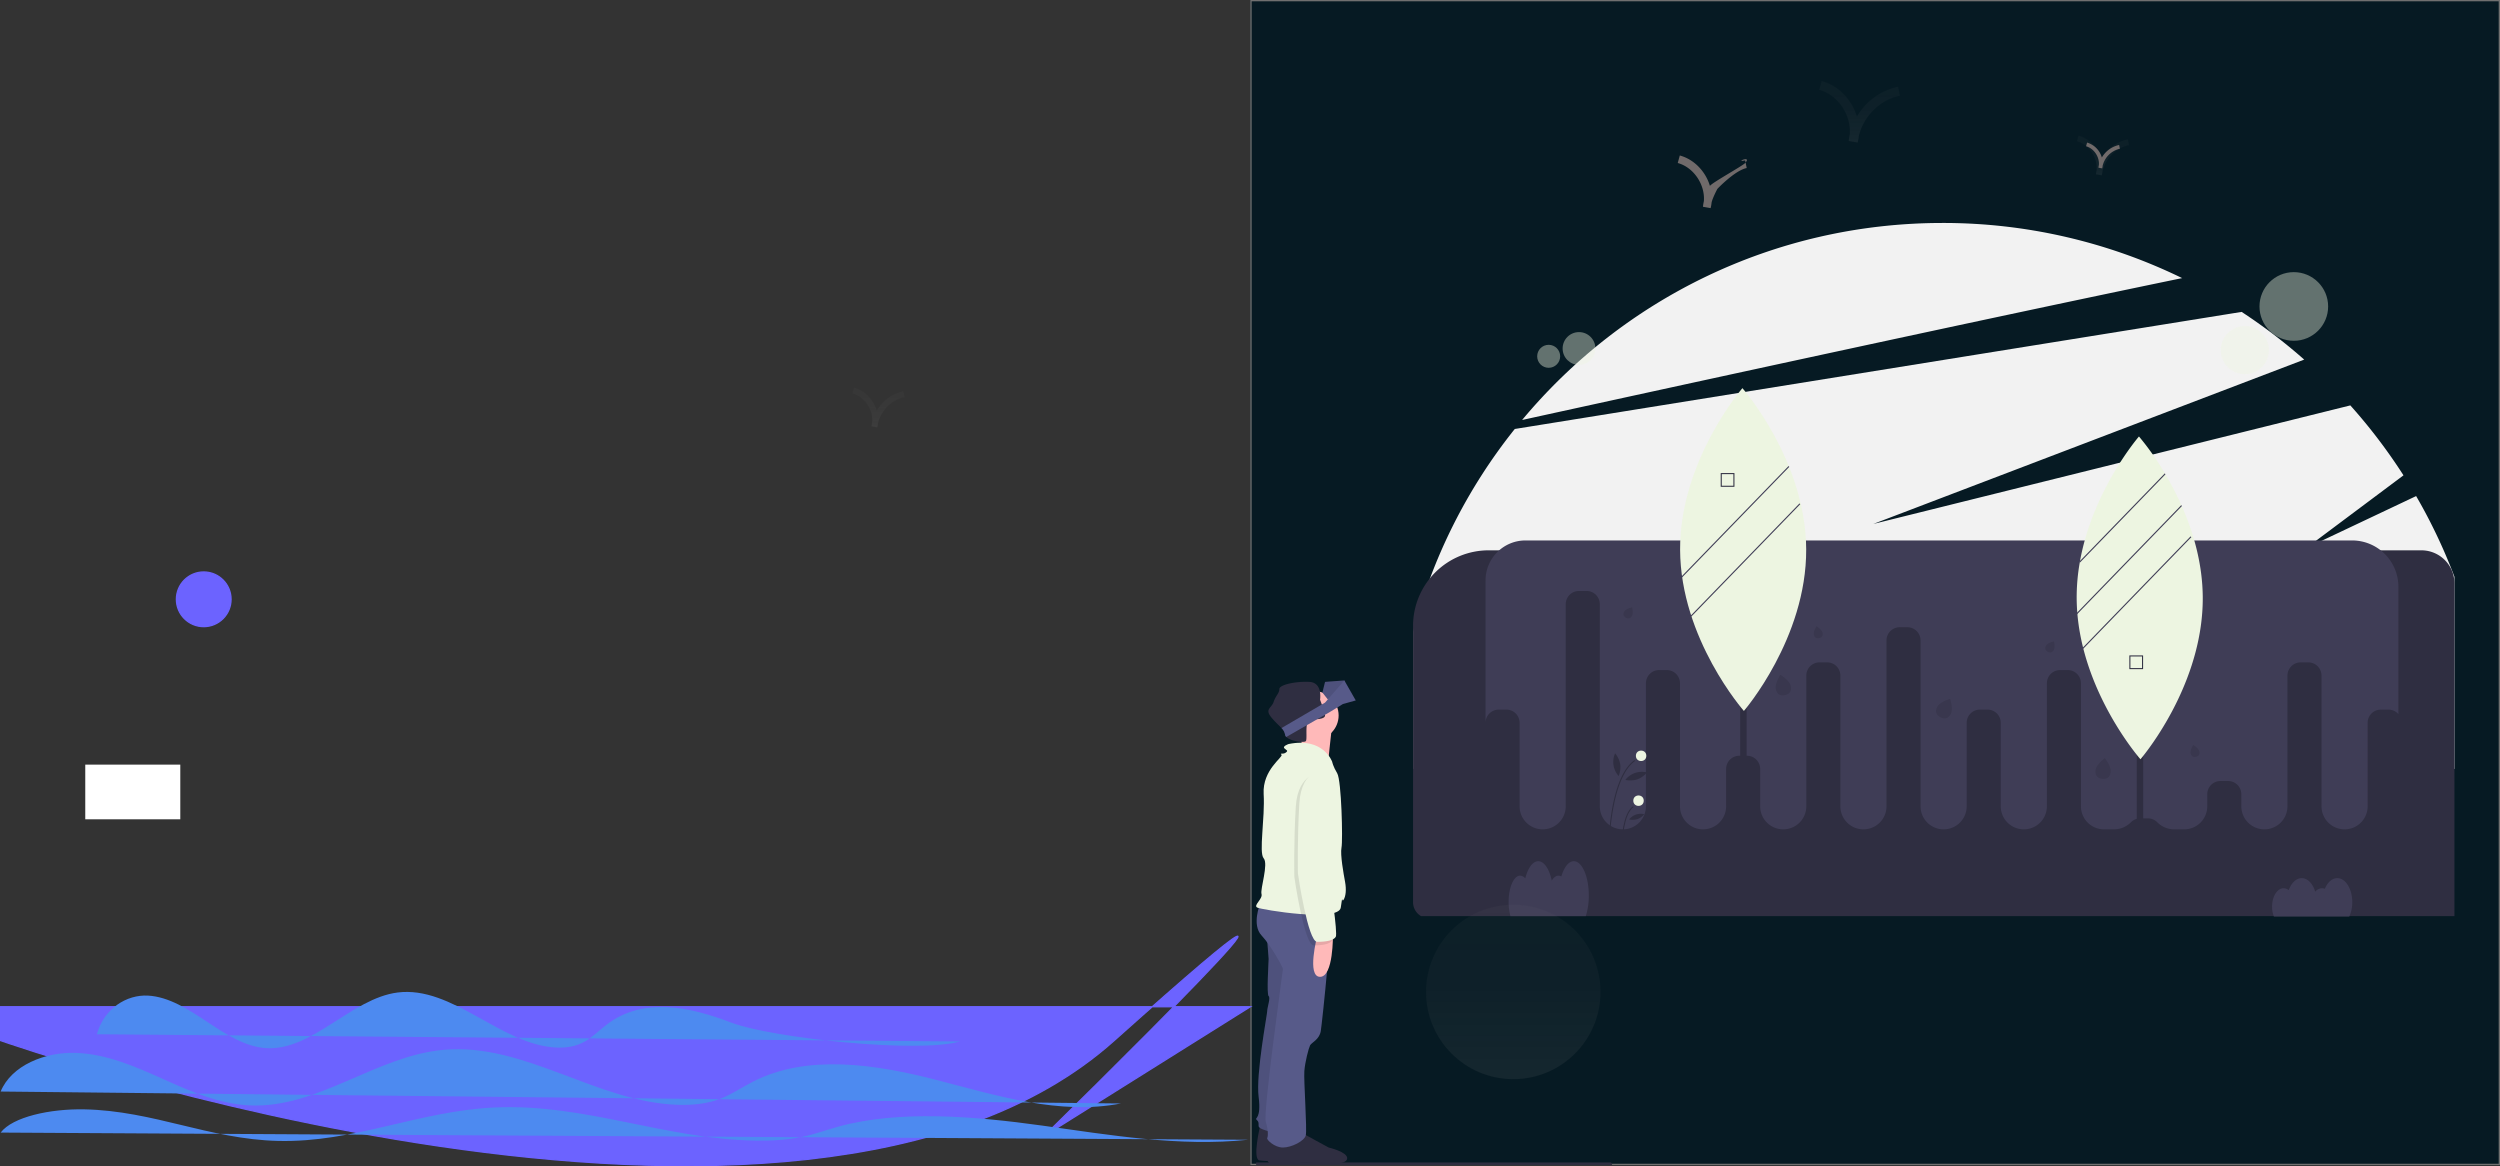 <svg xmlns="http://www.w3.org/2000/svg" xmlns:xlink="http://www.w3.org/1999/xlink" width="1920.5" height="896.047" viewBox="0 0 1920.5 896.047">
  <rect x="0" y="0" width="1920.5" height="896.047" fill="#333333" stroke="none"/>
  <defs>
    <linearGradient id="linear-gradient" x1="0.5" y1="1" x2="0.5" gradientUnits="objectBoundingBox">
      <stop offset="0" stop-color="gray" stop-opacity="0.251"/>
      <stop offset="0.535" stop-color="gray" stop-opacity="0.122"/>
      <stop offset="1" stop-color="gray" stop-opacity="0.102"/>
    </linearGradient>
  </defs>
  <g id="Rectangle_1" data-name="Rectangle 1" transform="translate(960.5)" fill="#061a23" stroke="#707070" stroke-width="1">
    <rect width="960" height="895" stroke="none"/>
    <rect x="0.5" y="0.5" width="959" height="894" fill="none"/>
  </g>
  <g id="undraw_augmented_reality_heuy" transform="translate(894.5 171.283)">
    <path id="Tracé_30" data-name="Tracé 30" d="M1095.5,359.9V507.551h-800V402.361A418.248,418.248,0,0,1,373.652,246.4l558.371-89.941A422.272,422.272,0,0,1,980.082,193.1l-331,126.261,366.439-91.08a421.7,421.7,0,0,1,40.836,53.73L981.576,337.93l84.5-39.992a420.528,420.528,0,0,1,21.156,41.679Q1091.62,349.631,1095.5,359.9Z" transform="translate(-104.5 -88.141)" fill="#f2f2f2"/>
    <path id="Tracé_31" data-name="Tracé 31" d="M886.321,130.5a418.543,418.543,0,0,0-184.07-42.359C572.437,88.141,456.376,147,379.289,239.49,511.294,210.567,741.126,160.5,886.321,130.5Z" transform="translate(-104.5 -88.141)" fill="#f2f2f2"/>
    <path id="Tracé_32" data-name="Tracé 32" d="M1095.5,364.985V620.631H301.66a12.365,12.365,0,0,1-6.16-10.692V397.711a58.085,58.085,0,0,1,58.1-58.093h716.53a25.369,25.369,0,0,1,25.368,25.365Z" transform="translate(-104.5 -88.141)" fill="#2f2e41"/>
    <path id="Tracé_33" data-name="Tracé 33" d="M1017.02,609.846c0-10.162-5.156-18.4-11.517-18.4-4,0-7.519,3.256-9.584,8.2a5.778,5.778,0,0,0-2.2-.442,6.9,6.9,0,0,0-5.157,2.656c-1.861-6.161-5.809-10.411-10.378-10.411-4.272,0-8,3.719-9.986,9.237a6.291,6.291,0,0,0-3.942-1.482c-4.881,0-8.839,6.322-8.839,14.121a20.58,20.58,0,0,0,1.393,7.6H1014.7a26.17,26.17,0,0,0,2.323-11.079Z" transform="translate(-104.5 -88.141)" fill="#3f3d56"/>
    <path id="Tracé_34" data-name="Tracé 34" d="M430.521,604.773c0-14.545-5.156-26.336-11.517-26.336-4,0-7.519,4.66-9.584,11.732a4.32,4.32,0,0,0-2.2-.632c-1.925,0-3.705,1.412-5.157,3.8-1.862-8.818-5.809-14.9-10.378-14.9-4.272,0-8,5.322-9.986,13.221a5.348,5.348,0,0,0-3.942-2.122c-4.882,0-8.839,9.049-8.839,20.211a40.9,40.9,0,0,0,1.393,10.883H428.2a51.523,51.523,0,0,0,2.323-15.858Z" transform="translate(-104.5 -88.141)" fill="#3f3d56"/>
    <path id="Tracé_35" data-name="Tracé 35" d="M361.323,461.981h5.907a10.156,10.156,0,0,1,10.127,10.127v64.135a17.722,17.722,0,0,0,17.721,17.721h0A17.722,17.722,0,0,0,412.8,536.243V380.968a10.156,10.156,0,0,1,10.127-10.127h5.907a10.156,10.156,0,0,1,10.127,10.127V536.243a17.722,17.722,0,0,0,17.721,17.721h0A17.722,17.722,0,0,0,474.4,536.243V441.728A10.156,10.156,0,0,1,484.53,431.6h5.907a10.156,10.156,0,0,1,10.127,10.127v94.515a17.722,17.722,0,0,0,17.722,17.721h0a17.722,17.722,0,0,0,17.721-17.721V507.551a10.156,10.156,0,0,1,10.127-10.127h5.907a10.156,10.156,0,0,1,10.127,10.127v28.692a17.721,17.721,0,0,0,17.721,17.721h0a17.722,17.722,0,0,0,17.721-17.721V435.821a10.156,10.156,0,0,1,10.126-10.127h5.907a10.156,10.156,0,0,1,10.127,10.127V536.243a17.722,17.722,0,0,0,17.721,17.721h0a17.722,17.722,0,0,0,17.721-17.721V408.816a10.156,10.156,0,0,1,10.127-10.127h5.907a10.156,10.156,0,0,1,10.127,10.127V536.243a17.722,17.722,0,0,0,17.721,17.721h0a17.722,17.722,0,0,0,17.721-17.721V472.108a10.156,10.156,0,0,1,10.127-10.127h5.907a10.156,10.156,0,0,1,10.127,10.127v64.135A17.722,17.722,0,0,0,764.7,553.964h0a17.722,17.722,0,0,0,17.721-17.721V441.728A10.156,10.156,0,0,1,792.546,431.6h5.907a10.156,10.156,0,0,1,10.127,10.127v94.515A17.722,17.722,0,0,0,826.3,553.964h7.91a18.305,18.305,0,0,0,12.836-5.5,10.07,10.07,0,0,1,7.1-2.934h5.907a10.07,10.07,0,0,1,7.1,2.934,18.3,18.3,0,0,0,12.836,5.5h7.91a17.722,17.722,0,0,0,17.721-17.721V526.96a10.156,10.156,0,0,1,10.127-10.127h5.907a10.156,10.156,0,0,1,10.127,10.127v9.283a17.722,17.722,0,0,0,17.721,17.721h0a17.722,17.722,0,0,0,17.721-17.721V435.821a10.156,10.156,0,0,1,10.127-10.127h5.907a10.156,10.156,0,0,1,10.127,10.127V536.243a17.722,17.722,0,0,0,17.721,17.721h0a17.722,17.722,0,0,0,17.721-17.721V472.108a10.156,10.156,0,0,1,10.127-10.127h5.907a10.1,10.1,0,0,1,7.595,3.462V367.616a35.593,35.593,0,0,0-35.593-35.592H381.888A30.692,30.692,0,0,0,351.2,362.715V472.108a10.156,10.156,0,0,1,10.127-10.127Z" transform="translate(-104.5 -88.141)" fill="#3f3d56"/>
    <rect id="Rectangle_12" data-name="Rectangle 12" width="4.958" height="195.826" transform="translate(746.949 262.821)" fill="#2f2e41"/>
    <path id="Tracé_36" data-name="Tracé 36" d="M902.158,375.922c.278,59.857-36.5,109.975-45.755,121.637-1.342,1.679-2.1,2.565-2.1,2.565s-1.055-1.2-2.852-3.46c-9.7-12.177-41.038-55.241-45.595-108.194-.034-.371-.068-.743-.093-1.114q-.43-5.43-.464-11a154.425,154.425,0,0,1,2.329-27.139c.076-.5.169-.987.253-1.485,9.958-54.726,45.274-95.578,45.274-95.578a207.6,207.6,0,0,1,19.89,28.321c.152.253.3.506.447.76a231.744,231.744,0,0,1,12.211,23.6c.135.279.253.557.371.835C894.884,325.618,902.04,349.812,902.158,375.922Z" transform="translate(-104.5 -88.141)" fill="#edf5e1"/>
    <rect id="Rectangle_13" data-name="Rectangle 13" width="4.958" height="195.826" transform="translate(442.308 225.69)" fill="#2f2e41"/>
    <path id="Tracé_37" data-name="Tracé 37" d="M597.518,338.787C597.834,407.262,549.658,463,549.658,463s-48.688-55.287-49-123.762,47.861-124.209,47.861-124.209S597.2,270.312,597.518,338.787Z" transform="translate(-104.5 -88.141)" fill="#edf5e1"/>
    <path id="Tracé_38" data-name="Tracé 38" d="M463.589,390.161c-1.368,2.183-3.144,2.132-4.745,1.128s-2.421-2.579-1.052-4.762,6.008-3.143,6.008-3.143S464.958,387.978,463.589,390.161Z" transform="translate(-104.5 -88.141)" opacity="0.1"/>
    <path id="Tracé_39" data-name="Tracé 39" d="M787.64,416.321c-1.368,2.183-3.144,2.132-4.745,1.128s-2.421-2.579-1.052-4.762,6.008-3.143,6.008-3.143S789.008,414.138,787.64,416.321Z" transform="translate(-104.5 -88.141)" opacity="0.1"/>
    <path id="Tracé_40" data-name="Tracé 40" d="M610.07,402.92c.576,2.511-.716,3.73-2.557,4.153s-3.536-.112-4.111-2.623,2.026-6.471,2.026-6.471S609.494,400.409,610.07,402.92Z" transform="translate(-104.5 -88.141)" opacity="0.1"/>
    <path id="Tracé_41" data-name="Tracé 41" d="M899.522,494.06c.576,2.511-.716,3.73-2.557,4.153s-3.536-.112-4.111-2.623,2.026-6.471,2.026-6.471S898.946,491.548,899.522,494.06Z" transform="translate(-104.5 -88.141)" opacity="0.1"/>
    <path id="Tracé_42" data-name="Tracé 42" d="M585.654,443.71c.99,4.316-1.23,6.412-4.4,7.137s-6.077-.193-7.066-4.509,3.482-11.121,3.482-11.121S584.664,439.394,585.654,443.71Z" transform="translate(-104.5 -88.141)" opacity="0.1"/>
    <path id="Tracé_43" data-name="Tracé 43" d="M708.6,465.315c-2.075,3.912-5.125,4.044-7.994,2.522s-4.469-4.122-2.394-8.033,9.91-6.132,9.91-6.132S710.672,461.4,708.6,465.315Z" transform="translate(-104.5 -88.141)" opacity="0.1"/>
    <path id="Tracé_44" data-name="Tracé 44" d="M831.443,509.96c-.577,4.39-3.388,5.58-6.608,5.158s-5.628-2.3-5.051-6.689,7.14-9.21,7.14-9.21S832.02,505.569,831.443,509.96Z" transform="translate(-104.5 -88.141)" opacity="0.1"/>
    <rect id="Rectangle_14" data-name="Rectangle 14" width="120.255" height="0.844" transform="matrix(0.696, -0.718, 0.718, 0.696, 395.734, 273.097)" fill="#3f3d56"/>
    <rect id="Rectangle_15" data-name="Rectangle 15" width="120.255" height="0.844" transform="matrix(0.696, -0.718, 0.718, 0.696, 404.173, 301.789)" fill="#3f3d56"/>
    <path id="Tracé_45" data-name="Tracé 45" d="M873.492,281.238l-65.865,67.983c.076-.5.169-.987.253-1.485l65.165-67.257C873.2,280.732,873.348,280.985,873.492,281.238Z" transform="translate(-104.5 -88.141)" fill="#3f3d56"/>
    <rect id="Rectangle_16" data-name="Rectangle 16" width="120.255" height="0.844" transform="translate(704.629 327.138) rotate(-45.909)" fill="#3f3d56"/>
    <path id="Tracé_46" data-name="Tracé 46" d="M886.074,305.677,805.855,388.47l-1.19,1.232-.608-.591,1.7-1.755L885.7,304.842C885.838,305.12,885.956,305.4,886.074,305.677Z" transform="translate(-104.5 -88.141)" fill="#3f3d56"/>
    <path id="Tracé_47" data-name="Tracé 47" d="M542.4,290.81H531.848V280.258H542.4ZM532.66,290h8.929v-8.929H532.66Z" transform="translate(-104.5 -88.141)" fill="#2f2e41"/>
    <path id="Tracé_48" data-name="Tracé 48" d="M856.325,430.895H845.772V420.342h10.553Zm-9.741-.812h8.929v-8.929h-8.929Z" transform="translate(-104.5 -88.141)" fill="#2f2e41"/>
    <circle id="Ellipse_15" data-name="Ellipse 15" cx="12.591" cy="12.591" r="12.591" transform="translate(305.903 83.833)" fill="#edf5e1" opacity="0.4"/>
    <circle id="Ellipse_16" data-name="Ellipse 16" cx="8.832" cy="8.832" r="8.832" transform="translate(286.359 93.605)" fill="#edf5e1" opacity="0.4"/>
    <circle id="Ellipse_17" data-name="Ellipse 17" cx="26.369" cy="26.369" r="26.369" transform="translate(841.237 37.771)" fill="#edf5e1" opacity="0.4"/>
    <circle id="Ellipse_18" data-name="Ellipse 18" cx="18.498" cy="18.498" r="18.498" transform="translate(811.488 79.184)" fill="#edf5e1" opacity="0.4"/>
    <path id="Tracé_49" data-name="Tracé 49" d="M446.5,564.008l-.8-.016a185.878,185.878,0,0,1,2.845-26.564c3.466-18.787,9.229-31.126,17.129-36.673l.46.656C447.681,514.369,446.512,563.513,446.5,564.008Z" transform="translate(-104.5 -88.141)" fill="#2f2e41"/>
    <path id="Tracé_50" data-name="Tracé 50" d="M456.521,563.816l-.8-.016c.017-.888.518-21.806,8.753-27.588l.46.656C457.031,542.417,456.525,563.6,456.521,563.816Z" transform="translate(-104.5 -88.141)" fill="#2f2e41"/>
    <circle id="Ellipse_19" data-name="Ellipse 19" cx="4.007" cy="4.007" r="4.007" transform="translate(362.188 405.328)" fill="#edf5e1"/>
    <circle id="Ellipse_20" data-name="Ellipse 20" cx="4.007" cy="4.007" r="4.007" transform="translate(360.204 439.792)" fill="#edf5e1"/>
    <path id="Tracé_51" data-name="Tracé 51" d="M454.653,503.886a17.8,17.8,0,0,1-1.21,9.113,16.222,16.222,0,0,1-2.727-17.42A17.8,17.8,0,0,1,454.653,503.886Z" transform="translate(-104.5 -88.141)" fill="#2f2e41"/>
    <path id="Tracé_52" data-name="Tracé 52" d="M467.753,515.57a17.8,17.8,0,0,1-9.185.4,16.222,16.222,0,0,1,16.679-5.721,17.8,17.8,0,0,1-7.494,5.324Z" transform="translate(-104.5 -88.141)" fill="#2f2e41"/>
    <path id="Tracé_53" data-name="Tracé 53" d="M467.9,546.091a12.477,12.477,0,0,1-6.438.278,11.371,11.371,0,0,1,11.69-4.01A12.476,12.476,0,0,1,467.9,546.091Z" transform="translate(-104.5 -88.141)" fill="#2f2e41"/>
    <path id="Tracé_54" data-name="Tracé 54" d="M273.571,723.717H0v-2H272.775Z" transform="translate(70.429)" fill="#2f2e41"/>
    <path id="Tracé_55" data-name="Tracé 55" d="M177.985,781.92s-6.035,25.236-.549,26.334,32.368.743,38.952,1.84,20.3-.743,20.3-5.681-14.264-8.229-14.264-8.229-20.3-10.972-20.847-11.521S177.985,781.92,177.985,781.92Z" transform="translate(-104.5 -88.141)" fill="#2f2e41"/>
    <path id="Tracé_56" data-name="Tracé 56" d="M182.923,633.245s1.646,18.653,1.646,20.3-1.646,27.431,0,28.528-1.1,8.778-1.1,11.521-8.778,48.278-6.583,65.834-3.292,15.91-1.646,17.556,1.646,1.646,1.646,4.938,17.556,6.035,17.556,6.035l19.2-121.244L203.77,630.5Z" transform="translate(-104.5 -88.141)" fill="#575a89"/>
    <path id="Tracé_57" data-name="Tracé 57" d="M182.923,633.245s1.646,18.653,1.646,20.3-1.646,27.431,0,28.528-1.1,8.778-1.1,11.521-8.778,48.278-6.583,65.834-3.292,15.91-1.646,17.556,1.646,1.646,1.646,4.938,17.556,6.035,17.556,6.035l19.2-121.244L203.77,630.5Z" transform="translate(-104.5 -88.141)" opacity="0.1"/>
    <path id="Tracé_58" data-name="Tracé 58" d="M185.666,789.6s-5.486,19.75,0,20.847,32.368-1.257,38.952-.16,20.3,1.257,20.3-3.681-14.264-8.229-14.264-8.229-20.3-10.972-20.847-11.521S185.666,789.6,185.666,789.6Z" transform="translate(-104.5 -88.141)" fill="#2f2e41"/>
    <path id="Tracé_59" data-name="Tracé 59" d="M177.985,611.3s-6.583,15.91,1.1,24.139,16.458,24.688,16.458,25.785S180.18,771.5,182.374,778.629s1.646,11.521,1.1,12.618,5.486,7.132,12.07,7.132S212,793.442,213.1,789.053s-1.646-42.243-1.1-49.375,3.292-17.556,4.389-19.75,7.132-4.389,8.229-10.972,9.875-90.522,7.132-93.265S177.985,611.3,177.985,611.3Z" transform="translate(-104.5 -88.141)" fill="#575a89"/>
    <circle id="Ellipse_21" data-name="Ellipse 21" cx="18.653" cy="18.653" r="18.653" transform="translate(96.527 359.672)" fill="#ffb9b9"/>
    <path id="Tracé_60" data-name="Tracé 60" d="M208.159,475.793s3.84,20.3,1.1,22.493,20.848,5.486,20.848,5.486,2.743-26.882,3.292-29.625S208.159,475.793,208.159,475.793Z" transform="translate(-104.5 -88.141)" fill="#ffb9b9"/>
    <path id="Tracé_61" data-name="Tracé 61" d="M233.4,502.126s-6.583-19.2-33.466-13.715c0,0-4.938,1.646-3.292,3.292s3.292,1.646,1.1,3.292-4.938,0-3.292,1.646-14.813,11.521-13.715,30.174-3.84,44.987,0,49.375-2.743,23.591-1.646,27.431-6.583,8.778-3.292,10.424,62.542,11.521,64.188,0,.549-3.292,2.194-6.035,2.194-7.681,1.1-13.715-3.84-20.847-2.743-26.333,0-51.57-3.292-57.056S233.4,502.126,233.4,502.126Z" transform="translate(-104.5 -88.141)" fill="#edf5e1"/>
    <path id="Tracé_62" data-name="Tracé 62" d="M221.875,635.988s-8.229,31.271,2.194,31.271,9.875-32.368,9.875-32.368Z" transform="translate(-104.5 -88.141)" fill="#ffb9b9"/>
    <path id="Tracé_63" data-name="Tracé 63" d="M227.91,466.466c0,1.591-2.3,2.6-5.876,2.831h-.005a29.89,29.89,0,0,1-4.543-.088c-2.282-.208-3.226,1.937-3.615,4.767-.636,4.669.252,11.214-.773,12.24-1.415,1.415-11.735-.005-14.961-3.215a2.981,2.981,0,0,1-.949-1.723,9.166,9.166,0,0,0-2.754-5.119c-1.9-2.079-4.614-4.383-7.67-8.048-5.486-6.583,0-7.132,1.646-12.069s4.389-6.583,4.389-9.875,12.618-6.035,23.042-5.486S224.07,454.4,224.07,454.4s.62,1.591,1.361,3.643a57.214,57.214,0,0,1,2.436,7.911,3.985,3.985,0,0,1,.044.516Z" transform="translate(-104.5 -88.141)" fill="#2f2e41"/>
    <path id="Tracé_64" data-name="Tracé 64" d="M138.222,356.38v-4.937l-14.812,1.1-2.025,8.193,4.153,5.273,9.941-6.334Z" fill="#575a89"/>
    <path id="Tracé_65" data-name="Tracé 65" d="M138.222,356.38v-4.937l-14.812,1.1-2.025,8.193,4.153,5.273,9.941-6.334Z" opacity="0.1"/>
    <path id="Tracé_66" data-name="Tracé 66" d="M251.5,454.945l-9.875,2.743-9.875,6.035-3.884,2.227-5.832,3.347h-.005l-8.158,4.68L198.136,483a2.981,2.981,0,0,1-.949-1.723,9.166,9.166,0,0,0-2.754-5.119l31-18.121,2.48-1.448,14.813-17.007Z" transform="translate(-104.5 -88.141)" fill="#575a89"/>
    <path id="Tracé_67" data-name="Tracé 67" d="M225.715,510.355s-18.653-1.1-20.3,26.334-1.1,53.216-1.1,53.764S212,643.12,219.132,643.12s12.618-1.1,14.264-3.84-4.389-42.243-4.389-42.243-2.743-41.695,1.646-54.862S235.59,512,225.715,510.355Z" transform="translate(-104.5 -88.141)" opacity="0.1"/>
    <path id="Tracé_68" data-name="Tracé 68" d="M228.458,507.612s-18.653-1.1-20.3,26.334-1.1,53.216-1.1,53.764,7.681,52.667,14.813,52.667,12.618-1.1,14.264-3.84-4.389-42.243-4.389-42.243-2.743-41.695,1.646-54.862S238.333,509.258,228.458,507.612Z" transform="translate(-104.5 -88.141)" fill="#edf5e1"/>
  </g>
  <g id="undraw_Container_ship_ok1c" transform="translate(-21.188 297.774)">
    <path id="Tracé_79" data-name="Tracé 79" d="M0,0H960L801.388,99.432S1097.338-190.288,855.395,26,0,26,0,26Z" transform="translate(21.688 475.61)" fill="#6c63ff" stroke="#6c63ff" stroke-width="1"/>
    <rect id="Rectangle_47" data-name="Rectangle 47" width="73" height="42" transform="translate(86.688 289.61)" fill="#fff"/>
    <circle id="Ellipse_22" data-name="Ellipse 22" cx="21" cy="21" r="21" transform="translate(156.688 141.61)" fill="#6c63ff" stroke="#6c63ff" stroke-miterlimit="10" stroke-width="1"/>
    <path id="Tracé_70" data-name="Tracé 70" d="M232.429,621.629c5.576-20.076,23.108-30.532,39.147-29.695s30.98,10.5,45.358,20.022,29.266,19.278,45.3,20.327c35.629,2.33,65.613-38.126,101.118-42.717,42.208-5.458,79.665,40.385,122.047,42.273,7.453.332,15.055-.767,21.919-4.657,5.974-3.386,11.18-8.751,16.823-13.031,28.476-21.6,64.094-13.445,95.6-1.468s143.665,23.7,175.69,14.5" transform="translate(-136.812 -124.89)" fill="#4d8af0"/>
    <path id="Tracé_71" data-name="Tracé 71" d="M136.812,660.35c8.223-20.076,34.079-30.532,57.735-29.695s45.69,10.5,66.894,20.022S304.6,669.955,328.249,671c52.546,2.33,96.768-38.126,149.131-42.717,62.249-5.458,117.492,40.385,180,42.273,10.992.332,22.2-.767,32.326-4.657,8.811-3.386,16.489-8.751,24.811-13.031,42-21.6,94.526-13.445,140.99-1.468s94.7,27.321,141.929,18.12" transform="translate(-115.124 -119.603)" fill="#4d8af0"/>
    <path id="Tracé_72" data-name="Tracé 72" d="M238.751,697.168c9.155-12.07,37.943-18.357,64.28-17.853s50.869,6.314,74.477,12.038,48.055,11.591,74.381,12.221c58.5,1.4,107.737-22.922,166.037-25.683,69.306-3.282,130.811,24.281,200.4,25.416,12.239.2,24.721-.461,35.991-2.8,9.81-2.036,18.358-5.261,27.623-7.834,46.758-12.987,105.242-8.083,156.973-.883s105.432,16.426,158.017,10.894" transform="translate(-217.063 -124.89)" fill="#4d8af0"/>
    <g id="Groupe_8" data-name="Groupe 8" transform="translate(1418.71 -235.577)" opacity="0.5">
      <path id="Tracé_74" data-name="Tracé 74" d="M399.761,238.812l-6.895-1.22a44.53,44.53,0,0,1,.832-5.07c1.17-14.781-9.079-30.335-23.488-34.258l1.844-6.773c13.129,3.574,23.255,14.561,27.1,27.357A48.519,48.519,0,0,1,430.8,195.9l1.388,6.881c-15.1,3.046-27.943,15.89-31.534,30.859A35.465,35.465,0,0,1,399.761,238.812Z" transform="translate(-370.21 -191.492)" fill="url(#linear-gradient)"/>
    </g>
    <path id="Tracé_75" data-name="Tracé 75" d="M399.969,235.376l-5.894-1.043a38.054,38.054,0,0,1,.711-4.334c1-12.635-7.761-25.93-20.078-29.283l1.576-5.789c11.223,3.055,19.878,12.447,23.162,23.384,1.379-2.36,25.064-15.351,27.054-17.6,5.6-6.327-8.7-.142,0-2.02l1.187,5.882c-9.141,1.844-22.544,16.035-22.544,16.035s-3.514,6.606-4.41,10.342a30.311,30.311,0,0,1-.764,4.421Z" transform="translate(935.319 -373.267)" fill="#706a6a"/>
    <g id="Groupe_9" data-name="Groupe 9" transform="translate(1616.71 -193.601)" opacity="0.5">
      <path id="Tracé_76" data-name="Tracé 76" d="M547.271,175.413l-4.447-.787a28.726,28.726,0,0,1,.537-3.27c.755-9.534-5.856-19.567-15.151-22.1l1.189-4.369c8.469,2.305,15,9.393,17.478,17.646a31.3,31.3,0,0,1,20.415-14.8l.9,4.439c-9.743,1.965-18.024,10.25-20.34,19.9a22.884,22.884,0,0,1-.576,3.336Z" transform="translate(-528.21 -144.89)" fill="url(#linear-gradient)"/>
    </g>
    <g id="Groupe_10" data-name="Groupe 10" transform="translate(676.064 0)" opacity="0.5">
      <path id="Tracé_77" data-name="Tracé 77" d="M818.271,155.413l-4.447-.787a28.713,28.713,0,0,1,.537-3.27c.755-9.534-5.856-19.567-15.151-22.1l1.189-4.369c8.469,2.305,15,9.393,17.478,17.646a31.3,31.3,0,0,1,20.415-14.8l.9,4.439c-9.743,1.965-18.024,10.25-20.34,19.9A22.867,22.867,0,0,1,818.271,155.413Z" transform="translate(-799.21 -124.89)" fill="url(#linear-gradient)"/>
    </g>
    <path id="Tracé_78" data-name="Tracé 78" d="M547.6,170.069l-2.89-.511a18.652,18.652,0,0,1,.349-2.125c.491-6.2-3.806-12.715-9.845-14.359l.773-2.839A16.856,16.856,0,0,1,547.34,161.7a20.337,20.337,0,0,1,13.266-9.619l.582,2.884A17.712,17.712,0,0,0,547.97,167.9a14.866,14.866,0,0,1-.374,2.168Z" transform="translate(1088.5 -338.491)" fill="#706a6a"/>
    <g id="Groupe_11" data-name="Groupe 11" transform="translate(1116.677 397.224)" opacity="0.5">
      <circle id="Ellipse_23" data-name="Ellipse 23" cx="67" cy="67" r="67" transform="translate(0.011 0.002)" fill="url(#linear-gradient)"/>
    </g>
  </g>
</svg>
